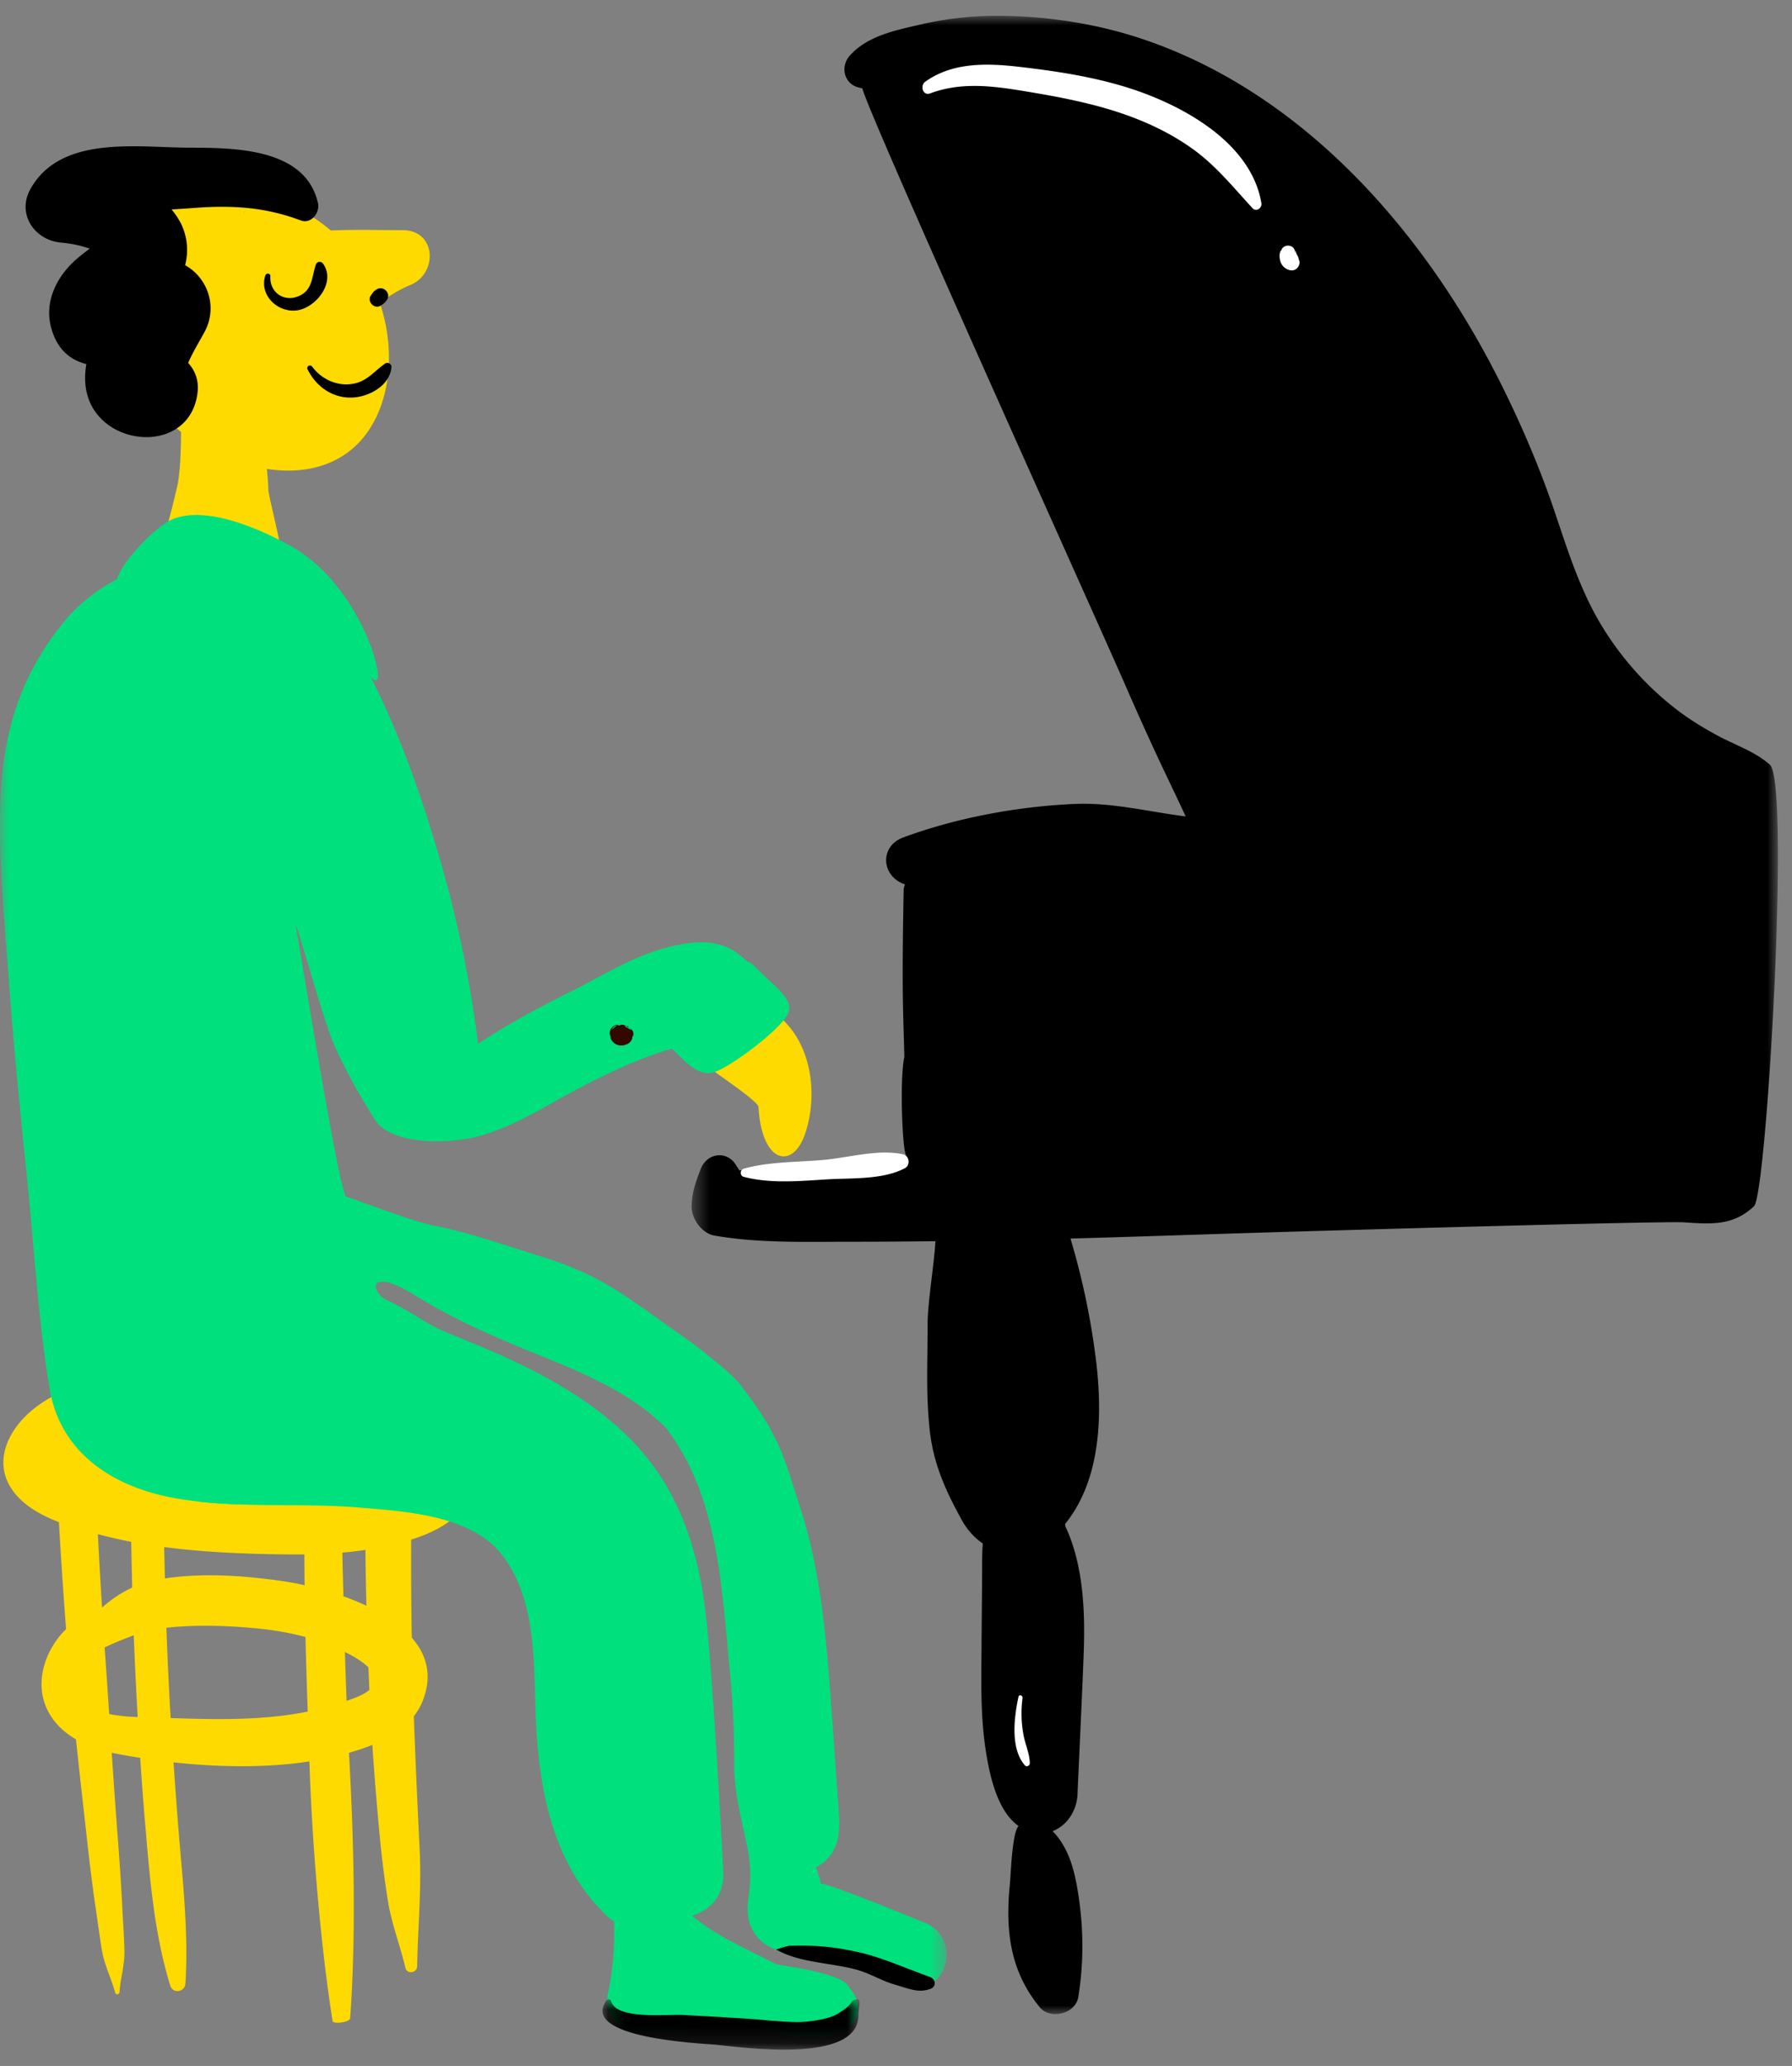 <svg width="105" height="121" viewBox="0 0 105 121" xmlns="http://www.w3.org/2000/svg" xmlns:xlink="http://www.w3.org/1999/xlink"><rect x="0" y="0" width="105" height="121" fill="#808080" stroke="none"/><title>Group 14</title><defs><path id="a" d="M0 87.16V.829h55.464v86.333z"/><path id="c" d="M.453.958h63.65V117.99H.453z"/><path id="e" d="M15.226 3.857H.162V.906h15.064z"/></defs><g fill="none" fill-rule="evenodd"><path d="M10 100.623a216.1 216.1 0 0 1-.251-5.289c1.771-.19 3.68-.126 5.444.053a17.26 17.26 0 0 1 2.706.489c.035 1.458.082 2.914.132 4.37-2.619.526-5.348.468-8.03.377m-3.603-.234c-.067-1.016-.134-2.03-.208-3.049l-.058-.855a20.13 20.13 0 0 1 1.707-.706c.027.78.062 1.558.1 2.34.04.814.082 1.628.129 2.442a9.708 9.708 0 0 1-1.67-.172M6.261 84.04c.448-.131.937-.184 1.4-.298 0 .14 0 .284-.003.419-.003.436-.003.87-.003 1.303a19.688 19.688 0 0 1-2.112-.314c-.009-.254-.014-.506-.023-.758a2.8 2.8 0 0 1 .74-.352m1.43 6.262c.014.893.035 1.786.055 2.682a7.037 7.037 0 0 0-1.765 1.169 308.784 308.784 0 0 1-.244-4.3c.645.173 1.295.323 1.954.449m9.4.74h.744c0 .598.006 1.198.015 1.799a19.08 19.08 0 0 0-1.198-.223c-2.27-.334-4.7-.512-6.987-.173a192.05 192.05 0 0 1-.044-1.836c2.48.325 5.005.41 7.47.434m3.032 2.45c-.02-.74-.038-1.478-.056-2.216-.003-.114-.003-.229-.006-.343.454-.038.905-.09 1.353-.16.009 1.092.03 2.181.056 3.27a15.837 15.837 0 0 0-1.347-.55m.087 3.262c.115.059.232.112.343.173.252.144.709.401 1.034.723l.058 1.327c-.36.302-.934.5-1.335.638a345.98 345.98 0 0 1-.1-2.86m4.247-15.367c-1.693-1.177-4.144-2.527-6.253-1.906-1.15.333-2.094 1.95-1.244 3.051.34.44.723.788 1.133 1.095-.22.648-.243 1.353-.24 2.056-.114.003-.226.01-.343.01-2.524.055-5.084.055-7.605-.071a217.51 217.51 0 0 0-.322-.018c0-.401 0-.8.003-1.2.008-1.374.137-2.9-.516-4.147-.16-.305-.618-.284-.785 0-.178.31-.304.647-.398.998-.676-.296-1.523-.334-2.211-.257-.097.011-.19.029-.287.04-.085-.81-.267-1.598-.697-2.366-.187-.33-.72-.345-.902 0-.53 1.002-.644 2.015-.65 3.084a6.818 6.818 0 0 0-1.587 1.128C.316 84.079-.343 85.81.764 87.324c.632.864 1.637 1.418 2.688 1.825.12 2.088.26 4.179.419 6.267a4.982 4.982 0 0 0-.337.36C2.527 96.99 2.052 98.72 2.8 100.19c.372.738.964 1.28 1.652 1.68.184 1.755.383 3.512.58 5.266.167 1.544.348 3.078.574 4.616.117.802.225 1.61.354 2.413.155.949.545 1.64.79 2.545.039.143.244.105.253-.035.055-.87.31-1.556.287-2.446-.02-.814-.08-1.631-.12-2.442-.08-1.637-.2-3.266-.326-4.894-.108-1.414-.202-2.826-.298-4.24.126.029.249.055.375.079.43.082.86.152 1.294.222.094 1.403.196 2.803.32 4.206.266 3.11.523 6.14 1.44 9.134.152.498.858.386.89-.12.185-3.037-.16-5.99-.407-9.014-.105-1.315-.202-2.63-.29-3.942 1.081.117 2.168.193 3.263.216 1.56.036 3.145-.032 4.697-.272.17 5.072.677 10.903 1.36 15.205.031.202 1.012.08 1.03-.167.351-4.937.22-10.358-.07-15.542.454-.131.916-.28 1.37-.462.117 1.798.267 3.593.437 5.388a60.27 60.27 0 0 0 .465 3.693c.211 1.365.72 2.642 1.037 3.983.094.387.676.293.685-.094.044-2.302.264-4.53.147-6.847a671.892 671.892 0 0 1-.308-6.861c-.014-.314-.02-.627-.032-.94a3.61 3.61 0 0 0 .515-.89c.595-1.497.229-2.724-.635-3.711-.035-1.916-.047-3.83-.038-5.743 1.543-.486 3.104-1.31 3.505-2.85.665-2.574-1.2-4.58-3.14-5.933m-.851-67.91c-1.429-.003-2.832-.044-4.226.018-1.728-1.482-3.98-2.378-6.451-2.422-2.554-.044-5.726 1.007-6.965 3.423-1.022 1.989-.164 7.046 4.645 10.795a31.508 31.508 0 0 1-.055 1.83c-.027.39-.068.77-.123 1.154a62.243 62.243 0 0 1-1.148 4.337c-.49 1.632 1.599 2.372 2.547 1.324.314.24.71.384 1.099.413.465.129.975.094 1.4-.12.796.143 2.213 1.763 2.372.94.266-1.4-.636-4.756-.917-6.12-.02-.097-.038-.197-.056-.294a17.44 17.44 0 0 0-.09-1.297c1.306.202 2.626.12 3.827-.428 2.466-1.115 3.427-3.91 3.318-6.469a9.984 9.984 0 0 0-.521-2.802 7.04 7.04 0 0 1 1.778-1.07c1.62-.65 1.546-3.206-.434-3.212m20.838 51.353c-.024-.393-3.12-2.37-3.4-2.7-.577-.683-1.242-1.362-1.652-2.173-.682-1.353-.495-3.336 1.21-3.848.779-.235 1.194.638.881 1.28-.176.365-.053.737.2 1.089-.153-1.125.09-1.713 1.338-2.194.4-.155.656.363.474.688-.586 1.052.867 1.427 1.488 1.942.703.586 1.341 1.172 1.795 1.989.867 1.56.993 3.628.433 5.388-.714 2.27-2.583 1.883-2.767-1.461" fill="#FFDA00"/><g transform="translate(0 32.186)"><mask id="b" fill="#fff"><use xlink:href="#a"/></mask><path d="M54.16 80.417c-.266-.106-5.584-2.302-6.059-2.276a9.224 9.224 0 0 0-.207-.732c-.024-.08-.059-.15-.094-.223.228-.12.445-.272.635-.462.85-.85.773-1.963.694-3.06-.14-1.942-.275-3.887-.415-5.829-.282-3.912-.6-7.95-1.82-11.7-.942-2.887-1.153-4.228-3.607-7.324-.472-.603-2.422-2.129-3.058-2.574-3.678-2.586-4.94-3.725-8.604-4.858-1.73-.533-4.182-1.391-5.953-1.728-1.558-.296-3.895-1.26-5.38-1.74-.349-.111-2.03-10.382-2.943-15.788-.15-.875 1.153 3.884 1.982 6.253.677 1.93 2.639 5.078 2.817 5.262 1.304 1.33 4.534 1.14 6.162.65 1.96-.588 3.664-1.704 5.45-2.653 1.62-.86 3.26-1.637 5-2.222 1.923-.648 5.704-.314 6.22-2.68.26-1.19-1.192-2.853-2.229-3.37-1.133-.57-2.425-.367-3.61-.068-2.01.503-3.627 1.555-5.474 2.48-1.807.905-3.772 1.927-5.448 3.043-.07.047-.137.09-.208.135a69.32 69.32 0 0 0-2.31-11.073c-1.26-4.279-2.856-8.721-5.175-12.552C18.33 1.697 14.868.786 10.244.83c-2.48.026-5.017 1.602-6.49 3.394-2.37 2.885-3.47 6.083-3.693 9.799-.217 3.693.185 7.465.454 11.146.287 3.93.677 7.846 1.08 11.764.417 4.06.645 8.194 1.313 12.221.624 3.737 3.678 5.72 7.216 6.381 3.625.677 7.318.27 10.976.577 2.697.229 6.542.451 8.332 2.791 2.19 2.87 1.79 6.923 2.003 10.309.246 3.874 1.11 7.834 3.962 10.651.17.193.366.357.58.486.044 1.391-.047 2.762-.34 4.13-.28 1.294.566 2.278 1.83 2.404 1.884.184 3.708-.49 5.58-.355 1.965.144 3.655.932 5.664.51 1.607-.34 1.959-1.675 1.118-2.744-.058-.073-.117-.146-.172-.22-.572-.729-3.518-1.083-4.15-1.21-.48-.242-.97-.482-1.476-.737-1.178-.589-2.449-1.236-3.48-2.118 1.06-.304 1.901-1.18 1.828-2.58-.255-4.706-.512-9.433-.925-14.13-.39-4.422-1.594-8.481-4.92-11.597-2.897-2.712-6.502-4.3-10.142-5.755-1.546-.615-2.076-1.224-3.667-1.953-.615-.281-.87-.91-.6-1.046.565-.287 1.757.475 2.302.803 2.067 1.25 3.828 2.041 5.755 2.85 3.048 1.273 6.44 2.439 8.82 4.823.018.014.033.035.05.052a14.264 14.264 0 0 1 1.869 3.403c1.317 3.477 1.49 7.22 1.848 10.88a51.8 51.8 0 0 1 .248 5.345c0 1.733.405 3.13.744 4.767.434 2.106.02 2.985.038 3.793.024 1.195.774 2.158 1.942 2.401 1.051.217 3.268-.252 4.3.158 1.156.463 1.903 1.547 3.103 1.875 2.425.665 3.245-2.797 1.017-3.681" fill="#00E07D" mask="url(#b)"/></g><g transform="translate(40.071 -.029)"><mask id="d" fill="#fff"><use xlink:href="#c"/></mask><path d="M63.63 44.812c-.914-.794-2.021-1.136-3.073-1.708-.89-.48-1.766-1.022-2.556-1.648a18.005 18.005 0 0 1-4.253-4.827c-1.265-2.105-1.98-4.43-2.764-6.741-.858-2.525-1.924-5.005-3.116-7.395C43.51 13.77 36.449 5.583 26.993 2.356c-2.759-.943-5.723-1.394-8.64-1.4a19.892 19.892 0 0 0-4.57.528c-1.439.33-3.058.664-4.072 1.815-.539.612-.348 1.608.49 1.842.081.024.166.044.254.062.495 1.842 13.7 31.028 15.487 35.131a170.973 170.973 0 0 0 2.711 5.919c.252.524.501 1.06.75 1.593-2.176-.273-4.334-.832-6.545-.73-3.345.153-6.874.806-10.01 1.963-1.359.5-1.298 2.187 0 2.709.035.014.073.023.108.038-.03.088-.073.181-.076.28-.123 6.268-.023 7.202.038 9.823-.287 1.274-.111 5.609.109 5.752a633.24 633.24 0 0 0-3.34.255c-2.105.17-4.316.27-6.424.65-.08-.117-.156-.237-.238-.363-.559-.844-1.692-.633-2.038.266-.29.756-.504 1.342-.533 2.159-.023.729.574 1.613 1.33 1.745 2.583.454 5.289.363 7.904.363 1.68 0 3.365-.011 5.052-.032-.068 1.297-.469 3.655-.463 4.958.009 2.167-.102 3.91.123 6.068.21 1.974.908 3.529 1.877 5.295.32.583.75 1.048 1.236 1.385-.05.621-.032 1.257-.038 1.874-.015 1.79-.032 3.58-.044 5.371-.015 1.734.012 3.46.305 5.172.231 1.36.673 3.272 1.874 4.13-.38.398-.448 2.782-.507 3.376-.278 2.759.01 5.128 1.757 7.246.615.74 2.091.369 2.247-.595.316-1.939.319-3.872.035-5.816-.211-1.444-.527-2.876-1.529-3.904.009-.006.02-.012.03-.02.802-.331 1.385-1.172 1.423-2.168.04-1.063.316-6.738.369-8.501.073-2.305-.053-4.996-1.081-7.163l-.018-.144c2.214-2.73 2.206-6.77 1.749-10.077a43.306 43.306 0 0 0-1.3-6.191 16.573 16.573 0 0 1-.13-.451c3.263-.091 6.525-.202 9.788-.305 5.02-.16 24.881-.726 26.16-.644 1.57.102 2.86.22 4.1-.943.742-.694 2.133-24.817.926-25.865" fill="#000" mask="url(#d)"/></g><path d="M9.877 30.523c-.934.504-2.858 2.533-3.007 3.397-.15.861 5.535-1.555 9.828 1.25 4.293 2.81 5.105 5.123 5.41 4.602.304-.525-1.24-5.673-5.12-7.82-2.422-1.34-5.389-2.363-7.11-1.429M39.38 61.432c-.441-.387.985-1.353 2.057-2.668 1.074-1.312 1.953-3.031 2.726-2.22 1.239 1.292 2.469 1.992 1.971 2.9-.495.91-3.207 2.96-4.246 3.338-1.037.38-1.965-.881-2.507-1.35" fill="#00E07D"/><g transform="translate(35.143 116.186)"><mask id="f" fill="#fff"><use xlink:href="#e"/></mask><path d="M.385.985C-1.18 3.196 5.961 3.492 6.8 3.571c1.532.144 8.466 1.169 8.355-1.795-.012-.363.234-.95-.123-.861-.457.111-.053.222-1.121.86-.536.323-1.746.475-2.355.47-1.03-.012-2.07-.147-3.096-.211-1.197-.074-2.398-.15-3.599-.208C3.98 1.779.954 2.124.664 1.02.626.886.456.883.385.985" fill="#000" mask="url(#f)"/></g><path d="M45.478 114.18c1.377.79 3.219.766 4.739 1.188.784.22 1.478.668 2.263.882.75.207 1.333.51 2.065.225.32-.126.287-.56-.041-.68-1.526-.553-2.893-1.165-4.135-1.443-1.546-.349-2.53-.43-4.12-.39-.144.006-.77.217-.77.217" fill="#000"/><path d="M35.74 60.647a.248.248 0 0 0 .012.05c.076.193.073.167-.003-.082-.018.126.055.275.132.369a.64.64 0 0 0 .313.217.586.586 0 0 0 .302.026.458.458 0 0 0 .228-.073c-.103.04-.126.052-.067.035.263-.076.41-.302.43-.562 0-.01 0-.018.003-.027l-.07.255c.026-.05.05-.105.07-.158.111-.302-.176-.577-.45-.595-.019 0-.036-.003-.054-.003.147.082.29.167.434.246-.065-.084-.12-.172-.223-.225-.044-.02-.094-.038-.14-.059-.188-.023-.205-.026-.056-.005l.264.152c-.106-.085-.211-.164-.346-.182-.27-.038-.542.024-.688.281l-.003.003c.114-.088.231-.175.345-.266-.008.006-.023.012-.035.017h.281a.286.286 0 0 1-.07-.023c-.158-.064-.369.015-.48.129-.135.132-.161.301-.129.48" fill="#330800"/><path d="M21.3 71.652c.744-.044 1.587-.132 2.366-.366-1.2-.398-2.465-.887-3.4-1.189-.035-.012-.09-.14-.155-.369a13.566 13.566 0 0 1-3.169-.726c-.726-.255-1.435.53-1.23 1.227 1.063 3.631.967 7.468-.225 11.061-.589 1.76-1.45 3.385-2.495 4.914-.349.51-.797 1.14-1.321 1.746.75.082 1.502.131 2.255.16a18.884 18.884 0 0 0 2.943-4.896 20.51 20.51 0 0 0 1.18-11.828c1.07.228 2.17.328 3.251.266" fill="#00E07D"/><path d="M14.293 12.474c.015 0 .015-.023 0-.023-.014 0-.014.023 0 .023" fill="#330800"/><path d="M17.614 12.908c.627.234 1.142-.454 1.016-1.014-.735-3.253-4.964-3.233-7.57-3.245-3.031-.008-7.5-.752-9.275 2.42-.823 1.467.243 3.007 1.801 3.142a6.92 6.92 0 0 1 1.672.351c-.337.25-.67.51-.97.791-1.018.97-1.671 2.363-1.305 3.78.337 1.319 1.113 1.948 2.076 2.191-.143.85-.088 1.684.31 2.443 1.304 2.474 5.594 2.589 6.171-.54.152-.81-.038-1.44-.515-1.973.284-.659.726-1.37.969-1.83.794-1.497.135-3.187-1.148-3.892a3.492 3.492 0 0 0-.267-2.487 4.622 4.622 0 0 0-.524-.776c.49-.032.978-.064 1.465-.1 2.15-.155 4.07-.023 6.094.739" fill="#000"/><path d="M18.932 15.447c-.117-.167-.36-.143-.428.056-.24.714-.184 1.485-.992 1.836-.873.38-1.728-.217-1.67-1.165.01-.18-.249-.2-.295-.041-.375 1.145.714 2.19 1.842 2.047 1.118-.144 2.316-1.646 1.543-2.733m3.369 2.454c.065-.04.129-.082.188-.129a.798.798 0 0 0 .196-.234c.228-.372-.229-.823-.6-.597a.768.768 0 0 0-.232.19c-.05.061-.09.126-.132.187-.231.355.229.812.58.583m.272 3.386c-.589.404-1.002.972-1.734 1.157-.97.243-1.962-.185-2.545-.967-.117-.158-.357-.026-.27.159.504 1.025 1.503 1.719 2.675 1.645.978-.061 2.16-.726 2.237-1.786.012-.176-.217-.307-.363-.208" fill="#000"/><path d="M43.58 68.926c1.557.41 3.306.244 4.899.147 1.423-.085 3.274.03 4.55-.659.326-.176.258-.72-.108-.805-1.432-.328-3.224.199-4.685.328-1.532.134-3.17.093-4.657.512-.231.067-.237.416 0 .477M54.498 5.47c1.778-.659 3.55-.454 5.383-.155 1.86.305 3.728.644 5.526 1.221 1.602.516 3.13 1.216 4.502 2.205 1.358.981 2.357 2.238 3.482 3.453.228.246.568-.02.518-.301-.61-3.606-4.744-5.799-7.878-6.774-2.076-.645-4.238-.967-6.39-1.213-1.857-.21-3.851-.254-5.433.885-.31.225-.137.837.29.68M75.053 14.7c.087-.134.1-.157.035-.07a.359.359 0 0 0-.088.164.653.653 0 0 0-.027.185c0 .1.015.202.039.296a.75.75 0 0 0 .43.503c.176.08.351.091.518-.035.132-.105.232-.316.164-.489-.008-.02-.05-.146-.058-.143.012-.003.038.093.023.017-.014-.082-.073-.167-.111-.24-.009-.014-.038-.088-.012-.02.024.07 0-.01-.003-.024a.958.958 0 0 0-.064-.15c-.015-.023-.132-.201-.05-.064l.062.223c-.003-.012-.003-.026-.006-.035-.018-.22-.15-.398-.375-.428a.433.433 0 0 0-.477.31M59.675 99.382c-.252 1.183-.492 3.022.378 4.012.096.111.287.02.287-.12-.006-.542-.243-1.048-.352-1.576a6.826 6.826 0 0 1-.073-2.249c.02-.155-.205-.228-.24-.067" fill="#FFF"/></g></svg>